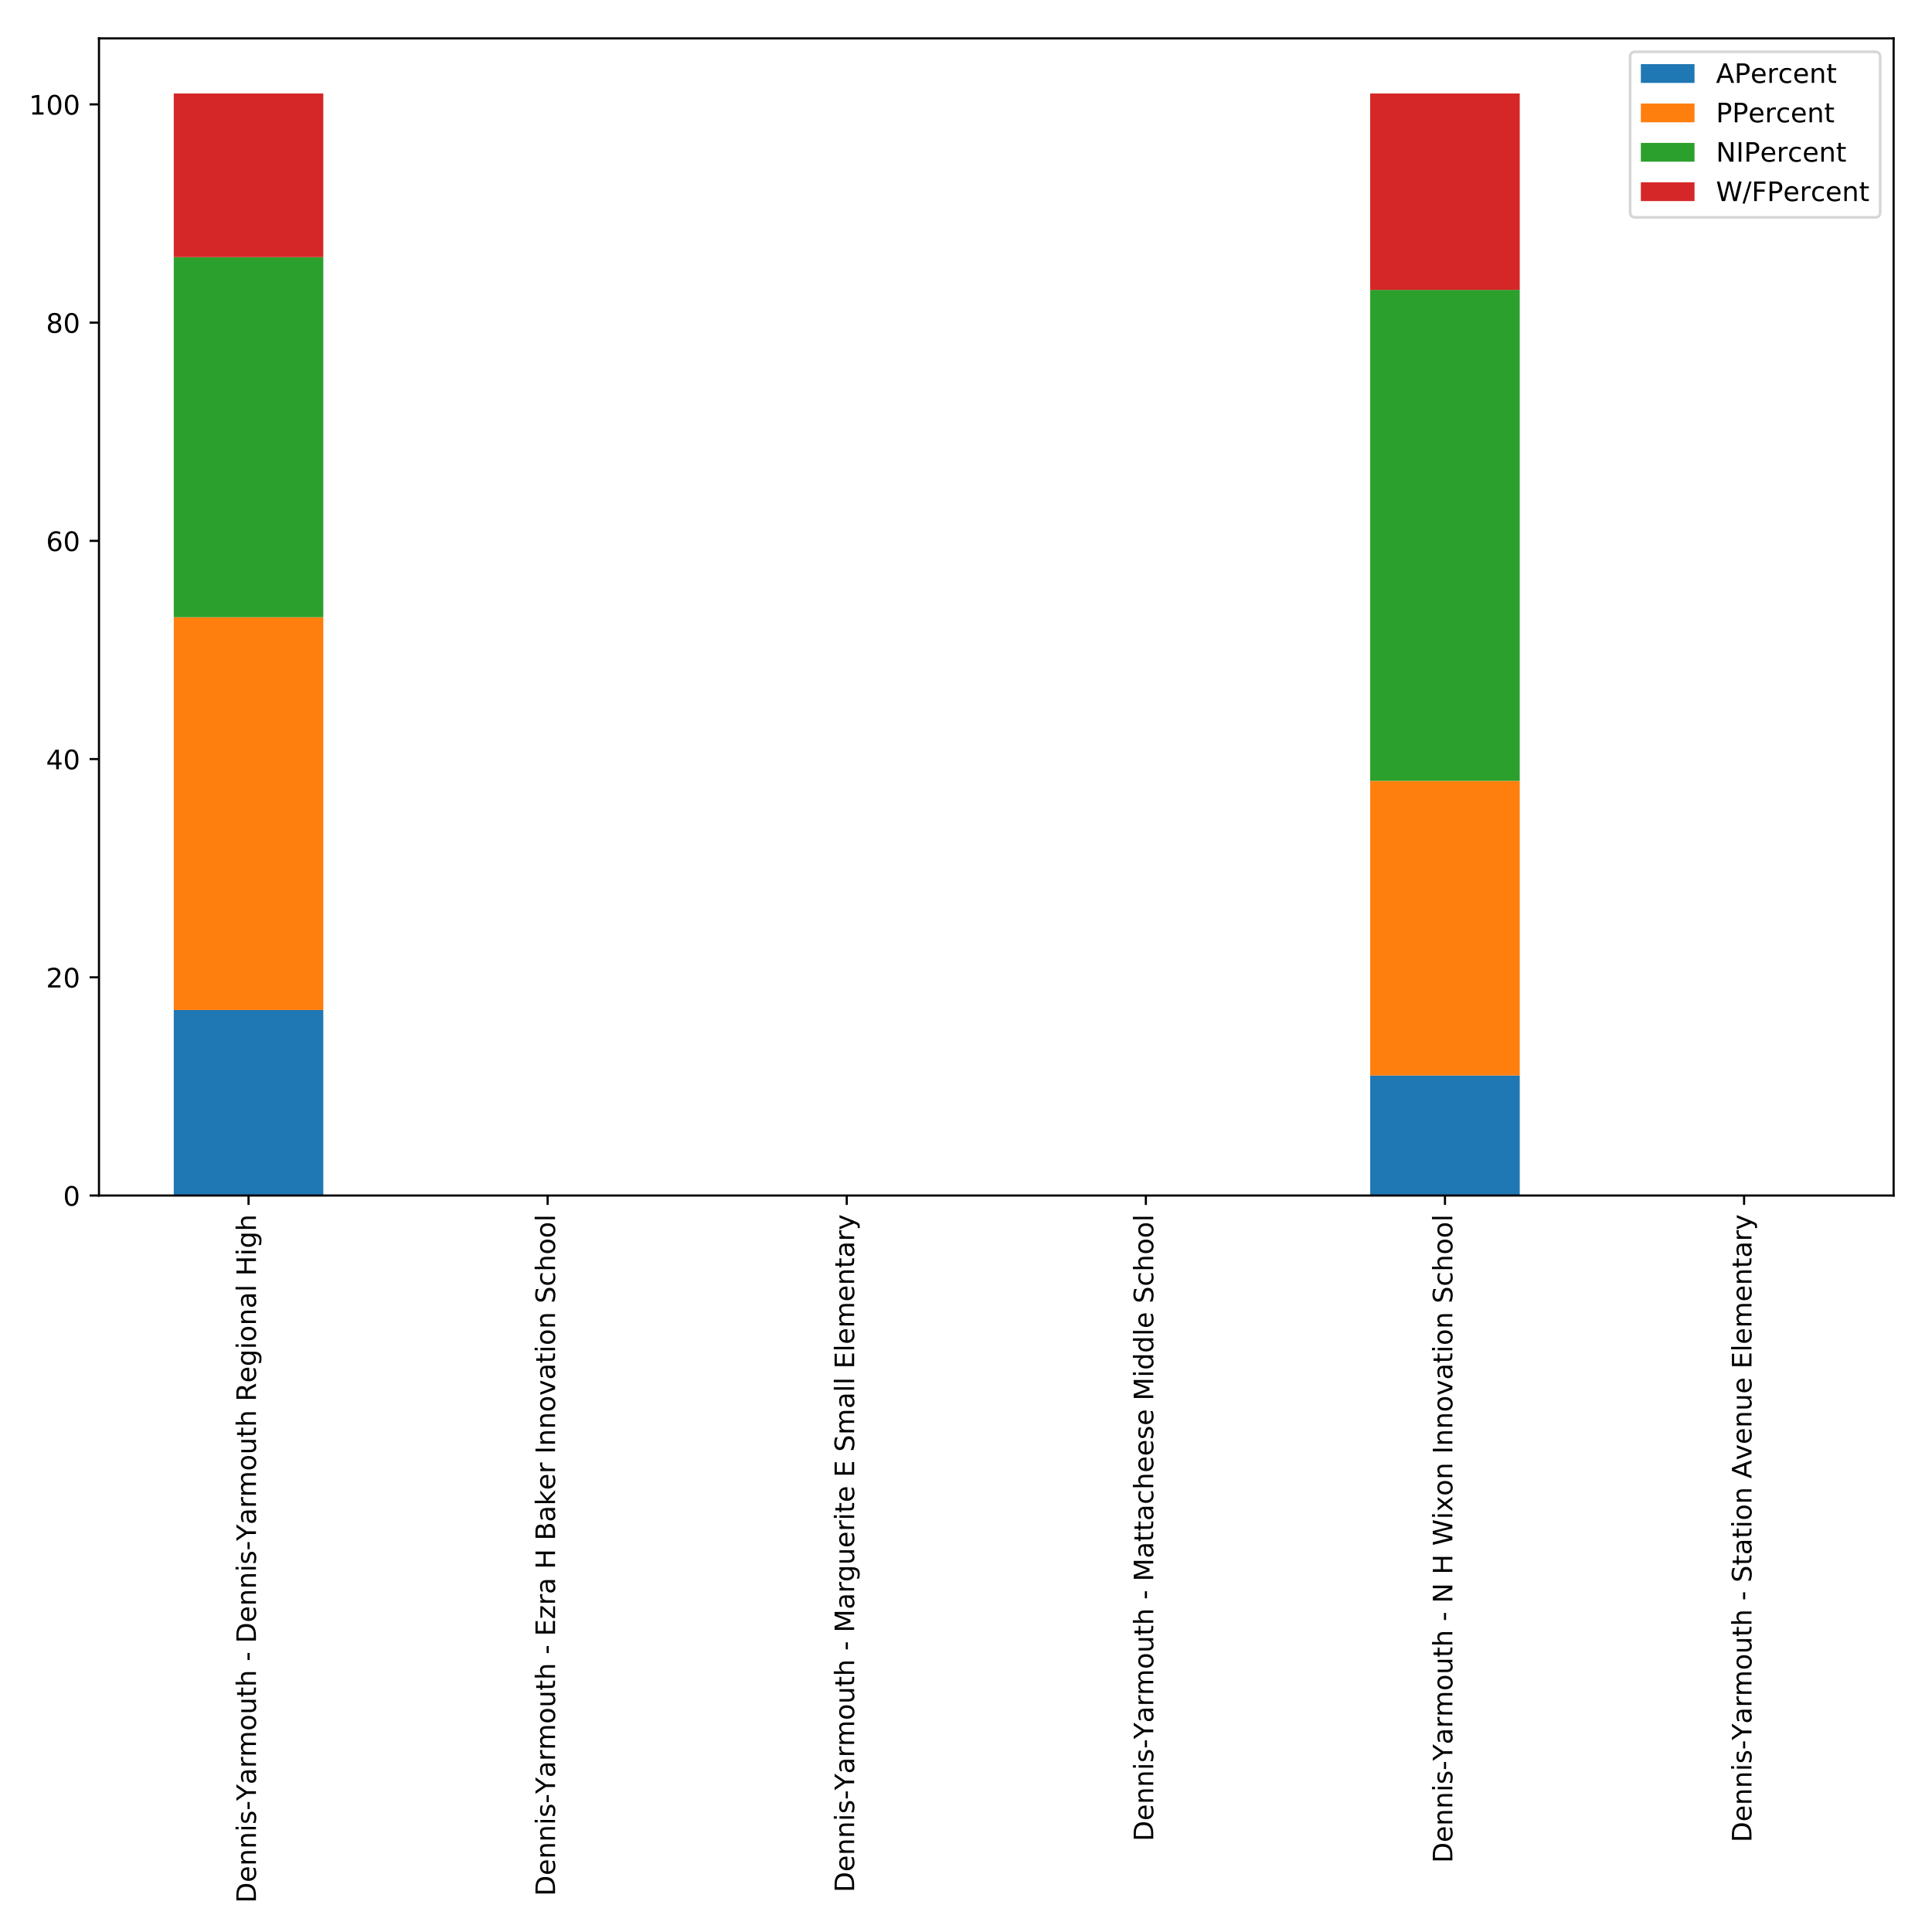 <?xml version="1.0" encoding="utf-8" standalone="no"?>
<!DOCTYPE svg PUBLIC "-//W3C//DTD SVG 1.1//EN"
  "http://www.w3.org/Graphics/SVG/1.1/DTD/svg11.dtd">
<!-- Created with matplotlib (http://matplotlib.org/) -->
<svg height="720pt" version="1.1" viewBox="0 0 720 720" width="720pt" xmlns="http://www.w3.org/2000/svg" xmlns:xlink="http://www.w3.org/1999/xlink">
 <defs>
  <style type="text/css">
*{stroke-linecap:butt;stroke-linejoin:round;}
  </style>
 </defs>
 <g id="figure_1">
  <g id="patch_1">
   <path d="M 0 720 
L 720 720 
L 720 0 
L 0 0 
z
" style="fill:#ffffff;"/>
  </g>
  <g id="axes_1">
   <g id="patch_2">
    <path d="M 36.888 445.539 
L 705.7 445.539 
L 705.7 14.3 
L 36.888 14.3 
z
" style="fill:#ffffff;"/>
   </g>
   <g id="patch_3">
    <path clip-path="url(#pe423bbe1e3)" d="M 64.755 445.539 
L 120.489 445.539 
L 120.489 376.411 
L 64.755 376.411 
z
" style="fill:#1f77b4;"/>
   </g>
   <g id="patch_4">
    <path clip-path="url(#pe423bbe1e3)" d="M 176.223 445.539 
L 231.958 445.539 
L 231.958 445.539 
L 176.223 445.539 
z
" style="fill:#1f77b4;"/>
   </g>
   <g id="patch_5">
    <path clip-path="url(#pe423bbe1e3)" d="M 287.692 445.539 
L 343.427 445.539 
L 343.427 445.539 
L 287.692 445.539 
z
" style="fill:#1f77b4;"/>
   </g>
   <g id="patch_6">
    <path clip-path="url(#pe423bbe1e3)" d="M 399.161 445.539 
L 454.895 445.539 
L 454.895 445.539 
L 399.161 445.539 
z
" style="fill:#1f77b4;"/>
   </g>
   <g id="patch_7">
    <path clip-path="url(#pe423bbe1e3)" d="M 510.63 445.539 
L 566.364 445.539 
L 566.364 400.809 
L 510.63 400.809 
z
" style="fill:#1f77b4;"/>
   </g>
   <g id="patch_8">
    <path clip-path="url(#pe423bbe1e3)" d="M 622.098 445.539 
L 677.833 445.539 
L 677.833 445.539 
L 622.098 445.539 
z
" style="fill:#1f77b4;"/>
   </g>
   <g id="patch_9">
    <path clip-path="url(#pe423bbe1e3)" d="M 64.755 376.411 
L 120.489 376.411 
L 120.489 230.021 
L 64.755 230.021 
z
" style="fill:#ff7f0e;"/>
   </g>
   <g id="patch_10">
    <path clip-path="url(#pe423bbe1e3)" d="M 176.223 445.539 
L 231.958 445.539 
L 231.958 445.539 
L 176.223 445.539 
z
" style="fill:#ff7f0e;"/>
   </g>
   <g id="patch_11">
    <path clip-path="url(#pe423bbe1e3)" d="M 287.692 445.539 
L 343.427 445.539 
L 343.427 445.539 
L 287.692 445.539 
z
" style="fill:#ff7f0e;"/>
   </g>
   <g id="patch_12">
    <path clip-path="url(#pe423bbe1e3)" d="M 399.161 445.539 
L 454.895 445.539 
L 454.895 445.539 
L 399.161 445.539 
z
" style="fill:#ff7f0e;"/>
   </g>
   <g id="patch_13">
    <path clip-path="url(#pe423bbe1e3)" d="M 510.63 400.809 
L 566.364 400.809 
L 566.364 291.017 
L 510.63 291.017 
z
" style="fill:#ff7f0e;"/>
   </g>
   <g id="patch_14">
    <path clip-path="url(#pe423bbe1e3)" d="M 622.098 445.539 
L 677.833 445.539 
L 677.833 445.539 
L 622.098 445.539 
z
" style="fill:#ff7f0e;"/>
   </g>
   <g id="patch_15">
    <path clip-path="url(#pe423bbe1e3)" d="M 64.755 230.021 
L 120.489 230.021 
L 120.489 95.831 
L 64.755 95.831 
z
" style="fill:#2ca02c;"/>
   </g>
   <g id="patch_16">
    <path clip-path="url(#pe423bbe1e3)" d="M 176.223 445.539 
L 231.958 445.539 
L 231.958 445.539 
L 176.223 445.539 
z
" style="fill:#2ca02c;"/>
   </g>
   <g id="patch_17">
    <path clip-path="url(#pe423bbe1e3)" d="M 287.692 445.539 
L 343.427 445.539 
L 343.427 445.539 
L 287.692 445.539 
z
" style="fill:#2ca02c;"/>
   </g>
   <g id="patch_18">
    <path clip-path="url(#pe423bbe1e3)" d="M 399.161 445.539 
L 454.895 445.539 
L 454.895 445.539 
L 399.161 445.539 
z
" style="fill:#2ca02c;"/>
   </g>
   <g id="patch_19">
    <path clip-path="url(#pe423bbe1e3)" d="M 510.63 291.017 
L 566.364 291.017 
L 566.364 108.03 
L 510.63 108.03 
z
" style="fill:#2ca02c;"/>
   </g>
   <g id="patch_20">
    <path clip-path="url(#pe423bbe1e3)" d="M 622.098 445.539 
L 677.833 445.539 
L 677.833 445.539 
L 622.098 445.539 
z
" style="fill:#2ca02c;"/>
   </g>
   <g id="patch_21">
    <path clip-path="url(#pe423bbe1e3)" d="M 64.755 95.831 
L 120.489 95.831 
L 120.489 34.835 
L 64.755 34.835 
z
" style="fill:#d62728;"/>
   </g>
   <g id="patch_22">
    <path clip-path="url(#pe423bbe1e3)" d="M 176.223 445.539 
L 231.958 445.539 
L 231.958 445.539 
L 176.223 445.539 
z
" style="fill:#d62728;"/>
   </g>
   <g id="patch_23">
    <path clip-path="url(#pe423bbe1e3)" d="M 287.692 445.539 
L 343.427 445.539 
L 343.427 445.539 
L 287.692 445.539 
z
" style="fill:#d62728;"/>
   </g>
   <g id="patch_24">
    <path clip-path="url(#pe423bbe1e3)" d="M 399.161 445.539 
L 454.895 445.539 
L 454.895 445.539 
L 399.161 445.539 
z
" style="fill:#d62728;"/>
   </g>
   <g id="patch_25">
    <path clip-path="url(#pe423bbe1e3)" d="M 510.63 108.03 
L 566.364 108.03 
L 566.364 34.835 
L 510.63 34.835 
z
" style="fill:#d62728;"/>
   </g>
   <g id="patch_26">
    <path clip-path="url(#pe423bbe1e3)" d="M 622.098 445.539 
L 677.833 445.539 
L 677.833 445.539 
L 622.098 445.539 
z
" style="fill:#d62728;"/>
   </g>
   <g id="matplotlib.axis_1">
    <g id="xtick_1">
     <g id="line2d_1">
      <defs>
       <path d="M 0 0 
L 0 3.5 
" id="mdeac53d426" style="stroke:#000000;stroke-width:0.8;"/>
      </defs>
      <g>
       <use style="stroke:#000000;stroke-width:0.8;" x="92.622" xlink:href="#mdeac53d426" y="445.539"/>
      </g>
     </g>
     <g id="text_1">
      <!-- Dennis-Yarmouth - Dennis-Yarmouth Regional High -->
      <defs>
       <path d="M 19.672 64.797 
L 19.672 8.109 
L 31.594 8.109 
Q 46.688 8.109 53.688 14.938 
Q 60.688 21.781 60.688 36.531 
Q 60.688 51.172 53.688 57.984 
Q 46.688 64.797 31.594 64.797 
z
M 9.812 72.906 
L 30.078 72.906 
Q 51.266 72.906 61.172 64.094 
Q 71.094 55.281 71.094 36.531 
Q 71.094 17.672 61.125 8.828 
Q 51.172 0 30.078 0 
L 9.812 0 
z
" id="DejaVuSans-44"/>
       <path d="M 56.203 29.594 
L 56.203 25.203 
L 14.891 25.203 
Q 15.484 15.922 20.484 11.062 
Q 25.484 6.203 34.422 6.203 
Q 39.594 6.203 44.453 7.469 
Q 49.312 8.734 54.109 11.281 
L 54.109 2.781 
Q 49.266 0.734 44.188 -0.344 
Q 39.109 -1.422 33.891 -1.422 
Q 20.797 -1.422 13.156 6.188 
Q 5.516 13.812 5.516 26.812 
Q 5.516 40.234 12.766 48.109 
Q 20.016 56 32.328 56 
Q 43.359 56 49.781 48.891 
Q 56.203 41.797 56.203 29.594 
z
M 47.219 32.234 
Q 47.125 39.594 43.094 43.984 
Q 39.062 48.391 32.422 48.391 
Q 24.906 48.391 20.391 44.141 
Q 15.875 39.891 15.188 32.172 
z
" id="DejaVuSans-65"/>
       <path d="M 54.891 33.016 
L 54.891 0 
L 45.906 0 
L 45.906 32.719 
Q 45.906 40.484 42.875 44.328 
Q 39.844 48.188 33.797 48.188 
Q 26.516 48.188 22.312 43.547 
Q 18.109 38.922 18.109 30.906 
L 18.109 0 
L 9.078 0 
L 9.078 54.688 
L 18.109 54.688 
L 18.109 46.188 
Q 21.344 51.125 25.703 53.562 
Q 30.078 56 35.797 56 
Q 45.219 56 50.047 50.172 
Q 54.891 44.344 54.891 33.016 
z
" id="DejaVuSans-6e"/>
       <path d="M 9.422 54.688 
L 18.406 54.688 
L 18.406 0 
L 9.422 0 
z
M 9.422 75.984 
L 18.406 75.984 
L 18.406 64.594 
L 9.422 64.594 
z
" id="DejaVuSans-69"/>
       <path d="M 44.281 53.078 
L 44.281 44.578 
Q 40.484 46.531 36.375 47.5 
Q 32.281 48.484 27.875 48.484 
Q 21.188 48.484 17.844 46.438 
Q 14.5 44.391 14.5 40.281 
Q 14.5 37.156 16.891 35.375 
Q 19.281 33.594 26.516 31.984 
L 29.594 31.297 
Q 39.156 29.25 43.188 25.516 
Q 47.219 21.781 47.219 15.094 
Q 47.219 7.469 41.188 3.016 
Q 35.156 -1.422 24.609 -1.422 
Q 20.219 -1.422 15.453 -0.562 
Q 10.688 0.297 5.422 2 
L 5.422 11.281 
Q 10.406 8.688 15.234 7.391 
Q 20.062 6.109 24.812 6.109 
Q 31.156 6.109 34.562 8.281 
Q 37.984 10.453 37.984 14.406 
Q 37.984 18.062 35.516 20.016 
Q 33.062 21.969 24.703 23.781 
L 21.578 24.516 
Q 13.234 26.266 9.516 29.906 
Q 5.812 33.547 5.812 39.891 
Q 5.812 47.609 11.281 51.797 
Q 16.75 56 26.812 56 
Q 31.781 56 36.172 55.266 
Q 40.578 54.547 44.281 53.078 
z
" id="DejaVuSans-73"/>
       <path d="M 4.891 31.391 
L 31.203 31.391 
L 31.203 23.391 
L 4.891 23.391 
z
" id="DejaVuSans-2d"/>
       <path d="M -0.203 72.906 
L 10.406 72.906 
L 30.609 42.922 
L 50.688 72.906 
L 61.281 72.906 
L 35.5 34.719 
L 35.5 0 
L 25.594 0 
L 25.594 34.719 
z
" id="DejaVuSans-59"/>
       <path d="M 34.281 27.484 
Q 23.391 27.484 19.188 25 
Q 14.984 22.516 14.984 16.5 
Q 14.984 11.719 18.141 8.906 
Q 21.297 6.109 26.703 6.109 
Q 34.188 6.109 38.703 11.406 
Q 43.219 16.703 43.219 25.484 
L 43.219 27.484 
z
M 52.203 31.203 
L 52.203 0 
L 43.219 0 
L 43.219 8.297 
Q 40.141 3.328 35.547 0.953 
Q 30.953 -1.422 24.312 -1.422 
Q 15.922 -1.422 10.953 3.297 
Q 6 8.016 6 15.922 
Q 6 25.141 12.172 29.828 
Q 18.359 34.516 30.609 34.516 
L 43.219 34.516 
L 43.219 35.406 
Q 43.219 41.609 39.141 45 
Q 35.062 48.391 27.688 48.391 
Q 23 48.391 18.547 47.266 
Q 14.109 46.141 10.016 43.891 
L 10.016 52.203 
Q 14.938 54.109 19.578 55.047 
Q 24.219 56 28.609 56 
Q 40.484 56 46.344 49.844 
Q 52.203 43.703 52.203 31.203 
z
" id="DejaVuSans-61"/>
       <path d="M 41.109 46.297 
Q 39.594 47.172 37.812 47.578 
Q 36.031 48 33.891 48 
Q 26.266 48 22.188 43.047 
Q 18.109 38.094 18.109 28.812 
L 18.109 0 
L 9.078 0 
L 9.078 54.688 
L 18.109 54.688 
L 18.109 46.188 
Q 20.953 51.172 25.484 53.578 
Q 30.031 56 36.531 56 
Q 37.453 56 38.578 55.875 
Q 39.703 55.766 41.062 55.516 
z
" id="DejaVuSans-72"/>
       <path d="M 52 44.188 
Q 55.375 50.25 60.062 53.125 
Q 64.75 56 71.094 56 
Q 79.641 56 84.281 50.016 
Q 88.922 44.047 88.922 33.016 
L 88.922 0 
L 79.891 0 
L 79.891 32.719 
Q 79.891 40.578 77.094 44.375 
Q 74.312 48.188 68.609 48.188 
Q 61.625 48.188 57.562 43.547 
Q 53.516 38.922 53.516 30.906 
L 53.516 0 
L 44.484 0 
L 44.484 32.719 
Q 44.484 40.625 41.703 44.406 
Q 38.922 48.188 33.109 48.188 
Q 26.219 48.188 22.156 43.531 
Q 18.109 38.875 18.109 30.906 
L 18.109 0 
L 9.078 0 
L 9.078 54.688 
L 18.109 54.688 
L 18.109 46.188 
Q 21.188 51.219 25.484 53.609 
Q 29.781 56 35.688 56 
Q 41.656 56 45.828 52.969 
Q 50 49.953 52 44.188 
z
" id="DejaVuSans-6d"/>
       <path d="M 30.609 48.391 
Q 23.391 48.391 19.188 42.75 
Q 14.984 37.109 14.984 27.297 
Q 14.984 17.484 19.156 11.844 
Q 23.344 6.203 30.609 6.203 
Q 37.797 6.203 41.984 11.859 
Q 46.188 17.531 46.188 27.297 
Q 46.188 37.016 41.984 42.703 
Q 37.797 48.391 30.609 48.391 
z
M 30.609 56 
Q 42.328 56 49.016 48.375 
Q 55.719 40.766 55.719 27.297 
Q 55.719 13.875 49.016 6.219 
Q 42.328 -1.422 30.609 -1.422 
Q 18.844 -1.422 12.172 6.219 
Q 5.516 13.875 5.516 27.297 
Q 5.516 40.766 12.172 48.375 
Q 18.844 56 30.609 56 
z
" id="DejaVuSans-6f"/>
       <path d="M 8.5 21.578 
L 8.5 54.688 
L 17.484 54.688 
L 17.484 21.922 
Q 17.484 14.156 20.5 10.266 
Q 23.531 6.391 29.594 6.391 
Q 36.859 6.391 41.078 11.031 
Q 45.312 15.672 45.312 23.688 
L 45.312 54.688 
L 54.297 54.688 
L 54.297 0 
L 45.312 0 
L 45.312 8.406 
Q 42.047 3.422 37.719 1 
Q 33.406 -1.422 27.688 -1.422 
Q 18.266 -1.422 13.375 4.438 
Q 8.5 10.297 8.5 21.578 
z
M 31.109 56 
z
" id="DejaVuSans-75"/>
       <path d="M 18.312 70.219 
L 18.312 54.688 
L 36.812 54.688 
L 36.812 47.703 
L 18.312 47.703 
L 18.312 18.016 
Q 18.312 11.328 20.141 9.422 
Q 21.969 7.516 27.594 7.516 
L 36.812 7.516 
L 36.812 0 
L 27.594 0 
Q 17.188 0 13.234 3.875 
Q 9.281 7.766 9.281 18.016 
L 9.281 47.703 
L 2.688 47.703 
L 2.688 54.688 
L 9.281 54.688 
L 9.281 70.219 
z
" id="DejaVuSans-74"/>
       <path d="M 54.891 33.016 
L 54.891 0 
L 45.906 0 
L 45.906 32.719 
Q 45.906 40.484 42.875 44.328 
Q 39.844 48.188 33.797 48.188 
Q 26.516 48.188 22.312 43.547 
Q 18.109 38.922 18.109 30.906 
L 18.109 0 
L 9.078 0 
L 9.078 75.984 
L 18.109 75.984 
L 18.109 46.188 
Q 21.344 51.125 25.703 53.562 
Q 30.078 56 35.797 56 
Q 45.219 56 50.047 50.172 
Q 54.891 44.344 54.891 33.016 
z
" id="DejaVuSans-68"/>
       <path id="DejaVuSans-20"/>
       <path d="M 44.391 34.188 
Q 47.562 33.109 50.562 29.594 
Q 53.562 26.078 56.594 19.922 
L 66.609 0 
L 56 0 
L 46.688 18.703 
Q 43.062 26.031 39.672 28.422 
Q 36.281 30.812 30.422 30.812 
L 19.672 30.812 
L 19.672 0 
L 9.812 0 
L 9.812 72.906 
L 32.078 72.906 
Q 44.578 72.906 50.734 67.672 
Q 56.891 62.453 56.891 51.906 
Q 56.891 45.016 53.688 40.469 
Q 50.484 35.938 44.391 34.188 
z
M 19.672 64.797 
L 19.672 38.922 
L 32.078 38.922 
Q 39.203 38.922 42.844 42.219 
Q 46.484 45.516 46.484 51.906 
Q 46.484 58.297 42.844 61.547 
Q 39.203 64.797 32.078 64.797 
z
" id="DejaVuSans-52"/>
       <path d="M 45.406 27.984 
Q 45.406 37.75 41.375 43.109 
Q 37.359 48.484 30.078 48.484 
Q 22.859 48.484 18.828 43.109 
Q 14.797 37.75 14.797 27.984 
Q 14.797 18.266 18.828 12.891 
Q 22.859 7.516 30.078 7.516 
Q 37.359 7.516 41.375 12.891 
Q 45.406 18.266 45.406 27.984 
z
M 54.391 6.781 
Q 54.391 -7.172 48.188 -13.984 
Q 42 -20.797 29.203 -20.797 
Q 24.469 -20.797 20.266 -20.094 
Q 16.062 -19.391 12.109 -17.922 
L 12.109 -9.188 
Q 16.062 -11.328 19.922 -12.344 
Q 23.781 -13.375 27.781 -13.375 
Q 36.625 -13.375 41.016 -8.766 
Q 45.406 -4.156 45.406 5.172 
L 45.406 9.625 
Q 42.625 4.781 38.281 2.391 
Q 33.938 0 27.875 0 
Q 17.828 0 11.672 7.656 
Q 5.516 15.328 5.516 27.984 
Q 5.516 40.672 11.672 48.328 
Q 17.828 56 27.875 56 
Q 33.938 56 38.281 53.609 
Q 42.625 51.219 45.406 46.391 
L 45.406 54.688 
L 54.391 54.688 
z
" id="DejaVuSans-67"/>
       <path d="M 9.422 75.984 
L 18.406 75.984 
L 18.406 0 
L 9.422 0 
z
" id="DejaVuSans-6c"/>
       <path d="M 9.812 72.906 
L 19.672 72.906 
L 19.672 43.016 
L 55.516 43.016 
L 55.516 72.906 
L 65.375 72.906 
L 65.375 0 
L 55.516 0 
L 55.516 34.719 
L 19.672 34.719 
L 19.672 0 
L 9.812 0 
z
" id="DejaVuSans-48"/>
      </defs>
      <g transform="translate(95.381 709.2)rotate(-90)scale(0.1 -0.1)">
       <use xlink:href="#DejaVuSans-44"/>
       <use x="77.002" xlink:href="#DejaVuSans-65"/>
       <use x="138.525" xlink:href="#DejaVuSans-6e"/>
       <use x="201.904" xlink:href="#DejaVuSans-6e"/>
       <use x="265.283" xlink:href="#DejaVuSans-69"/>
       <use x="293.066" xlink:href="#DejaVuSans-73"/>
       <use x="345.166" xlink:href="#DejaVuSans-2d"/>
       <use x="381.078" xlink:href="#DejaVuSans-59"/>
       <use x="441.959" xlink:href="#DejaVuSans-61"/>
       <use x="503.238" xlink:href="#DejaVuSans-72"/>
       <use x="544.336" xlink:href="#DejaVuSans-6d"/>
       <use x="641.748" xlink:href="#DejaVuSans-6f"/>
       <use x="702.93" xlink:href="#DejaVuSans-75"/>
       <use x="766.309" xlink:href="#DejaVuSans-74"/>
       <use x="805.518" xlink:href="#DejaVuSans-68"/>
       <use x="868.896" xlink:href="#DejaVuSans-20"/>
       <use x="900.684" xlink:href="#DejaVuSans-2d"/>
       <use x="936.768" xlink:href="#DejaVuSans-20"/>
       <use x="968.555" xlink:href="#DejaVuSans-44"/>
       <use x="1045.557" xlink:href="#DejaVuSans-65"/>
       <use x="1107.08" xlink:href="#DejaVuSans-6e"/>
       <use x="1170.459" xlink:href="#DejaVuSans-6e"/>
       <use x="1233.838" xlink:href="#DejaVuSans-69"/>
       <use x="1261.621" xlink:href="#DejaVuSans-73"/>
       <use x="1313.721" xlink:href="#DejaVuSans-2d"/>
       <use x="1349.633" xlink:href="#DejaVuSans-59"/>
       <use x="1410.514" xlink:href="#DejaVuSans-61"/>
       <use x="1471.793" xlink:href="#DejaVuSans-72"/>
       <use x="1512.891" xlink:href="#DejaVuSans-6d"/>
       <use x="1610.303" xlink:href="#DejaVuSans-6f"/>
       <use x="1671.484" xlink:href="#DejaVuSans-75"/>
       <use x="1734.863" xlink:href="#DejaVuSans-74"/>
       <use x="1774.072" xlink:href="#DejaVuSans-68"/>
       <use x="1837.451" xlink:href="#DejaVuSans-20"/>
       <use x="1869.238" xlink:href="#DejaVuSans-52"/>
       <use x="1938.658" xlink:href="#DejaVuSans-65"/>
       <use x="2000.182" xlink:href="#DejaVuSans-67"/>
       <use x="2063.658" xlink:href="#DejaVuSans-69"/>
       <use x="2091.441" xlink:href="#DejaVuSans-6f"/>
       <use x="2152.623" xlink:href="#DejaVuSans-6e"/>
       <use x="2216.002" xlink:href="#DejaVuSans-61"/>
       <use x="2277.281" xlink:href="#DejaVuSans-6c"/>
       <use x="2305.064" xlink:href="#DejaVuSans-20"/>
       <use x="2336.852" xlink:href="#DejaVuSans-48"/>
       <use x="2412.047" xlink:href="#DejaVuSans-69"/>
       <use x="2439.83" xlink:href="#DejaVuSans-67"/>
       <use x="2503.307" xlink:href="#DejaVuSans-68"/>
      </g>
     </g>
    </g>
    <g id="xtick_2">
     <g id="line2d_2">
      <g>
       <use style="stroke:#000000;stroke-width:0.8;" x="204.091" xlink:href="#mdeac53d426" y="445.539"/>
      </g>
     </g>
     <g id="text_2">
      <!-- Dennis-Yarmouth - Ezra H Baker Innovation School -->
      <defs>
       <path d="M 9.812 72.906 
L 55.906 72.906 
L 55.906 64.594 
L 19.672 64.594 
L 19.672 43.016 
L 54.391 43.016 
L 54.391 34.719 
L 19.672 34.719 
L 19.672 8.297 
L 56.781 8.297 
L 56.781 0 
L 9.812 0 
z
" id="DejaVuSans-45"/>
       <path d="M 5.516 54.688 
L 48.188 54.688 
L 48.188 46.484 
L 14.406 7.172 
L 48.188 7.172 
L 48.188 0 
L 4.297 0 
L 4.297 8.203 
L 38.094 47.516 
L 5.516 47.516 
z
" id="DejaVuSans-7a"/>
       <path d="M 19.672 34.812 
L 19.672 8.109 
L 35.5 8.109 
Q 43.453 8.109 47.281 11.406 
Q 51.125 14.703 51.125 21.484 
Q 51.125 28.328 47.281 31.562 
Q 43.453 34.812 35.5 34.812 
z
M 19.672 64.797 
L 19.672 42.828 
L 34.281 42.828 
Q 41.5 42.828 45.031 45.531 
Q 48.578 48.25 48.578 53.812 
Q 48.578 59.328 45.031 62.062 
Q 41.5 64.797 34.281 64.797 
z
M 9.812 72.906 
L 35.016 72.906 
Q 46.297 72.906 52.391 68.219 
Q 58.5 63.531 58.5 54.891 
Q 58.5 48.188 55.375 44.234 
Q 52.25 40.281 46.188 39.312 
Q 53.469 37.75 57.5 32.781 
Q 61.531 27.828 61.531 20.406 
Q 61.531 10.641 54.891 5.312 
Q 48.25 0 35.984 0 
L 9.812 0 
z
" id="DejaVuSans-42"/>
       <path d="M 9.078 75.984 
L 18.109 75.984 
L 18.109 31.109 
L 44.922 54.688 
L 56.391 54.688 
L 27.391 29.109 
L 57.625 0 
L 45.906 0 
L 18.109 26.703 
L 18.109 0 
L 9.078 0 
z
" id="DejaVuSans-6b"/>
       <path d="M 9.812 72.906 
L 19.672 72.906 
L 19.672 0 
L 9.812 0 
z
" id="DejaVuSans-49"/>
       <path d="M 2.984 54.688 
L 12.5 54.688 
L 29.594 8.797 
L 46.688 54.688 
L 56.203 54.688 
L 35.688 0 
L 23.484 0 
z
" id="DejaVuSans-76"/>
       <path d="M 53.516 70.516 
L 53.516 60.891 
Q 47.906 63.578 42.922 64.891 
Q 37.938 66.219 33.297 66.219 
Q 25.25 66.219 20.875 63.094 
Q 16.5 59.969 16.5 54.203 
Q 16.5 49.359 19.406 46.891 
Q 22.312 44.438 30.422 42.922 
L 36.375 41.703 
Q 47.406 39.594 52.656 34.297 
Q 57.906 29 57.906 20.125 
Q 57.906 9.516 50.797 4.047 
Q 43.703 -1.422 29.984 -1.422 
Q 24.812 -1.422 18.969 -0.25 
Q 13.141 0.922 6.891 3.219 
L 6.891 13.375 
Q 12.891 10.016 18.656 8.297 
Q 24.422 6.594 29.984 6.594 
Q 38.422 6.594 43.016 9.906 
Q 47.609 13.234 47.609 19.391 
Q 47.609 24.75 44.312 27.781 
Q 41.016 30.812 33.5 32.328 
L 27.484 33.5 
Q 16.453 35.688 11.516 40.375 
Q 6.594 45.062 6.594 53.422 
Q 6.594 63.094 13.406 68.656 
Q 20.219 74.219 32.172 74.219 
Q 37.312 74.219 42.625 73.281 
Q 47.953 72.359 53.516 70.516 
z
" id="DejaVuSans-53"/>
       <path d="M 48.781 52.594 
L 48.781 44.188 
Q 44.969 46.297 41.141 47.344 
Q 37.312 48.391 33.406 48.391 
Q 24.656 48.391 19.812 42.844 
Q 14.984 37.312 14.984 27.297 
Q 14.984 17.281 19.812 11.734 
Q 24.656 6.203 33.406 6.203 
Q 37.312 6.203 41.141 7.25 
Q 44.969 8.297 48.781 10.406 
L 48.781 2.094 
Q 45.016 0.344 40.984 -0.531 
Q 36.969 -1.422 32.422 -1.422 
Q 20.062 -1.422 12.781 6.344 
Q 5.516 14.109 5.516 27.297 
Q 5.516 40.672 12.859 48.328 
Q 20.219 56 33.016 56 
Q 37.156 56 41.109 55.141 
Q 45.062 54.297 48.781 52.594 
z
" id="DejaVuSans-63"/>
      </defs>
      <g transform="translate(206.85 706.612)rotate(-90)scale(0.1 -0.1)">
       <use xlink:href="#DejaVuSans-44"/>
       <use x="77.002" xlink:href="#DejaVuSans-65"/>
       <use x="138.525" xlink:href="#DejaVuSans-6e"/>
       <use x="201.904" xlink:href="#DejaVuSans-6e"/>
       <use x="265.283" xlink:href="#DejaVuSans-69"/>
       <use x="293.066" xlink:href="#DejaVuSans-73"/>
       <use x="345.166" xlink:href="#DejaVuSans-2d"/>
       <use x="381.078" xlink:href="#DejaVuSans-59"/>
       <use x="441.959" xlink:href="#DejaVuSans-61"/>
       <use x="503.238" xlink:href="#DejaVuSans-72"/>
       <use x="544.336" xlink:href="#DejaVuSans-6d"/>
       <use x="641.748" xlink:href="#DejaVuSans-6f"/>
       <use x="702.93" xlink:href="#DejaVuSans-75"/>
       <use x="766.309" xlink:href="#DejaVuSans-74"/>
       <use x="805.518" xlink:href="#DejaVuSans-68"/>
       <use x="868.896" xlink:href="#DejaVuSans-20"/>
       <use x="900.684" xlink:href="#DejaVuSans-2d"/>
       <use x="936.768" xlink:href="#DejaVuSans-20"/>
       <use x="968.555" xlink:href="#DejaVuSans-45"/>
       <use x="1031.738" xlink:href="#DejaVuSans-7a"/>
       <use x="1084.229" xlink:href="#DejaVuSans-72"/>
       <use x="1125.342" xlink:href="#DejaVuSans-61"/>
       <use x="1186.621" xlink:href="#DejaVuSans-20"/>
       <use x="1218.408" xlink:href="#DejaVuSans-48"/>
       <use x="1293.604" xlink:href="#DejaVuSans-20"/>
       <use x="1325.391" xlink:href="#DejaVuSans-42"/>
       <use x="1393.994" xlink:href="#DejaVuSans-61"/>
       <use x="1455.273" xlink:href="#DejaVuSans-6b"/>
       <use x="1513.137" xlink:href="#DejaVuSans-65"/>
       <use x="1574.66" xlink:href="#DejaVuSans-72"/>
       <use x="1615.773" xlink:href="#DejaVuSans-20"/>
       <use x="1647.561" xlink:href="#DejaVuSans-49"/>
       <use x="1677.053" xlink:href="#DejaVuSans-6e"/>
       <use x="1740.432" xlink:href="#DejaVuSans-6e"/>
       <use x="1803.811" xlink:href="#DejaVuSans-6f"/>
       <use x="1864.992" xlink:href="#DejaVuSans-76"/>
       <use x="1924.172" xlink:href="#DejaVuSans-61"/>
       <use x="1985.451" xlink:href="#DejaVuSans-74"/>
       <use x="2024.66" xlink:href="#DejaVuSans-69"/>
       <use x="2052.443" xlink:href="#DejaVuSans-6f"/>
       <use x="2113.625" xlink:href="#DejaVuSans-6e"/>
       <use x="2177.004" xlink:href="#DejaVuSans-20"/>
       <use x="2208.791" xlink:href="#DejaVuSans-53"/>
       <use x="2272.268" xlink:href="#DejaVuSans-63"/>
       <use x="2327.248" xlink:href="#DejaVuSans-68"/>
       <use x="2390.627" xlink:href="#DejaVuSans-6f"/>
       <use x="2451.809" xlink:href="#DejaVuSans-6f"/>
       <use x="2512.99" xlink:href="#DejaVuSans-6c"/>
      </g>
     </g>
    </g>
    <g id="xtick_3">
     <g id="line2d_3">
      <g>
       <use style="stroke:#000000;stroke-width:0.8;" x="315.559" xlink:href="#mdeac53d426" y="445.539"/>
      </g>
     </g>
     <g id="text_3">
      <!-- Dennis-Yarmouth - Marguerite E Small Elementary -->
      <defs>
       <path d="M 9.812 72.906 
L 24.516 72.906 
L 43.109 23.297 
L 61.812 72.906 
L 76.516 72.906 
L 76.516 0 
L 66.891 0 
L 66.891 64.016 
L 48.094 14.016 
L 38.188 14.016 
L 19.391 64.016 
L 19.391 0 
L 9.812 0 
z
" id="DejaVuSans-4d"/>
       <path d="M 32.172 -5.078 
Q 28.375 -14.844 24.75 -17.812 
Q 21.141 -20.797 15.094 -20.797 
L 7.906 -20.797 
L 7.906 -13.281 
L 13.188 -13.281 
Q 16.891 -13.281 18.938 -11.516 
Q 21 -9.766 23.484 -3.219 
L 25.094 0.875 
L 2.984 54.688 
L 12.5 54.688 
L 29.594 11.922 
L 46.688 54.688 
L 56.203 54.688 
z
" id="DejaVuSans-79"/>
      </defs>
      <g transform="translate(318.319 705.242)rotate(-90)scale(0.1 -0.1)">
       <use xlink:href="#DejaVuSans-44"/>
       <use x="77.002" xlink:href="#DejaVuSans-65"/>
       <use x="138.525" xlink:href="#DejaVuSans-6e"/>
       <use x="201.904" xlink:href="#DejaVuSans-6e"/>
       <use x="265.283" xlink:href="#DejaVuSans-69"/>
       <use x="293.066" xlink:href="#DejaVuSans-73"/>
       <use x="345.166" xlink:href="#DejaVuSans-2d"/>
       <use x="381.078" xlink:href="#DejaVuSans-59"/>
       <use x="441.959" xlink:href="#DejaVuSans-61"/>
       <use x="503.238" xlink:href="#DejaVuSans-72"/>
       <use x="544.336" xlink:href="#DejaVuSans-6d"/>
       <use x="641.748" xlink:href="#DejaVuSans-6f"/>
       <use x="702.93" xlink:href="#DejaVuSans-75"/>
       <use x="766.309" xlink:href="#DejaVuSans-74"/>
       <use x="805.518" xlink:href="#DejaVuSans-68"/>
       <use x="868.896" xlink:href="#DejaVuSans-20"/>
       <use x="900.684" xlink:href="#DejaVuSans-2d"/>
       <use x="936.768" xlink:href="#DejaVuSans-20"/>
       <use x="968.555" xlink:href="#DejaVuSans-4d"/>
       <use x="1054.834" xlink:href="#DejaVuSans-61"/>
       <use x="1116.113" xlink:href="#DejaVuSans-72"/>
       <use x="1157.211" xlink:href="#DejaVuSans-67"/>
       <use x="1220.688" xlink:href="#DejaVuSans-75"/>
       <use x="1284.066" xlink:href="#DejaVuSans-65"/>
       <use x="1345.59" xlink:href="#DejaVuSans-72"/>
       <use x="1386.703" xlink:href="#DejaVuSans-69"/>
       <use x="1414.486" xlink:href="#DejaVuSans-74"/>
       <use x="1453.695" xlink:href="#DejaVuSans-65"/>
       <use x="1515.219" xlink:href="#DejaVuSans-20"/>
       <use x="1547.006" xlink:href="#DejaVuSans-45"/>
       <use x="1610.189" xlink:href="#DejaVuSans-20"/>
       <use x="1641.977" xlink:href="#DejaVuSans-53"/>
       <use x="1705.453" xlink:href="#DejaVuSans-6d"/>
       <use x="1802.865" xlink:href="#DejaVuSans-61"/>
       <use x="1864.145" xlink:href="#DejaVuSans-6c"/>
       <use x="1891.928" xlink:href="#DejaVuSans-6c"/>
       <use x="1919.711" xlink:href="#DejaVuSans-20"/>
       <use x="1951.498" xlink:href="#DejaVuSans-45"/>
       <use x="2014.682" xlink:href="#DejaVuSans-6c"/>
       <use x="2042.465" xlink:href="#DejaVuSans-65"/>
       <use x="2103.988" xlink:href="#DejaVuSans-6d"/>
       <use x="2201.4" xlink:href="#DejaVuSans-65"/>
       <use x="2262.924" xlink:href="#DejaVuSans-6e"/>
       <use x="2326.303" xlink:href="#DejaVuSans-74"/>
       <use x="2365.512" xlink:href="#DejaVuSans-61"/>
       <use x="2426.791" xlink:href="#DejaVuSans-72"/>
       <use x="2467.904" xlink:href="#DejaVuSans-79"/>
      </g>
     </g>
    </g>
    <g id="xtick_4">
     <g id="line2d_4">
      <g>
       <use style="stroke:#000000;stroke-width:0.8;" x="427.028" xlink:href="#mdeac53d426" y="445.539"/>
      </g>
     </g>
     <g id="text_4">
      <!-- Dennis-Yarmouth - Mattacheese Middle School -->
      <defs>
       <path d="M 45.406 46.391 
L 45.406 75.984 
L 54.391 75.984 
L 54.391 0 
L 45.406 0 
L 45.406 8.203 
Q 42.578 3.328 38.25 0.953 
Q 33.938 -1.422 27.875 -1.422 
Q 17.969 -1.422 11.734 6.484 
Q 5.516 14.406 5.516 27.297 
Q 5.516 40.188 11.734 48.094 
Q 17.969 56 27.875 56 
Q 33.938 56 38.25 53.625 
Q 42.578 51.266 45.406 46.391 
z
M 14.797 27.297 
Q 14.797 17.391 18.875 11.75 
Q 22.953 6.109 30.078 6.109 
Q 37.203 6.109 41.297 11.75 
Q 45.406 17.391 45.406 27.297 
Q 45.406 37.203 41.297 42.844 
Q 37.203 48.484 30.078 48.484 
Q 22.953 48.484 18.875 42.844 
Q 14.797 37.203 14.797 27.297 
z
" id="DejaVuSans-64"/>
      </defs>
      <g transform="translate(429.788 686.209)rotate(-90)scale(0.1 -0.1)">
       <use xlink:href="#DejaVuSans-44"/>
       <use x="77.002" xlink:href="#DejaVuSans-65"/>
       <use x="138.525" xlink:href="#DejaVuSans-6e"/>
       <use x="201.904" xlink:href="#DejaVuSans-6e"/>
       <use x="265.283" xlink:href="#DejaVuSans-69"/>
       <use x="293.066" xlink:href="#DejaVuSans-73"/>
       <use x="345.166" xlink:href="#DejaVuSans-2d"/>
       <use x="381.078" xlink:href="#DejaVuSans-59"/>
       <use x="441.959" xlink:href="#DejaVuSans-61"/>
       <use x="503.238" xlink:href="#DejaVuSans-72"/>
       <use x="544.336" xlink:href="#DejaVuSans-6d"/>
       <use x="641.748" xlink:href="#DejaVuSans-6f"/>
       <use x="702.93" xlink:href="#DejaVuSans-75"/>
       <use x="766.309" xlink:href="#DejaVuSans-74"/>
       <use x="805.518" xlink:href="#DejaVuSans-68"/>
       <use x="868.896" xlink:href="#DejaVuSans-20"/>
       <use x="900.684" xlink:href="#DejaVuSans-2d"/>
       <use x="936.768" xlink:href="#DejaVuSans-20"/>
       <use x="968.555" xlink:href="#DejaVuSans-4d"/>
       <use x="1054.834" xlink:href="#DejaVuSans-61"/>
       <use x="1116.113" xlink:href="#DejaVuSans-74"/>
       <use x="1155.322" xlink:href="#DejaVuSans-74"/>
       <use x="1194.531" xlink:href="#DejaVuSans-61"/>
       <use x="1255.811" xlink:href="#DejaVuSans-63"/>
       <use x="1310.791" xlink:href="#DejaVuSans-68"/>
       <use x="1374.17" xlink:href="#DejaVuSans-65"/>
       <use x="1435.693" xlink:href="#DejaVuSans-65"/>
       <use x="1497.217" xlink:href="#DejaVuSans-73"/>
       <use x="1549.316" xlink:href="#DejaVuSans-65"/>
       <use x="1610.84" xlink:href="#DejaVuSans-20"/>
       <use x="1642.627" xlink:href="#DejaVuSans-4d"/>
       <use x="1728.906" xlink:href="#DejaVuSans-69"/>
       <use x="1756.689" xlink:href="#DejaVuSans-64"/>
       <use x="1820.166" xlink:href="#DejaVuSans-64"/>
       <use x="1883.643" xlink:href="#DejaVuSans-6c"/>
       <use x="1911.426" xlink:href="#DejaVuSans-65"/>
       <use x="1972.949" xlink:href="#DejaVuSans-20"/>
       <use x="2004.736" xlink:href="#DejaVuSans-53"/>
       <use x="2068.213" xlink:href="#DejaVuSans-63"/>
       <use x="2123.193" xlink:href="#DejaVuSans-68"/>
       <use x="2186.572" xlink:href="#DejaVuSans-6f"/>
       <use x="2247.754" xlink:href="#DejaVuSans-6f"/>
       <use x="2308.936" xlink:href="#DejaVuSans-6c"/>
      </g>
     </g>
    </g>
    <g id="xtick_5">
     <g id="line2d_5">
      <g>
       <use style="stroke:#000000;stroke-width:0.8;" x="538.497" xlink:href="#mdeac53d426" y="445.539"/>
      </g>
     </g>
     <g id="text_5">
      <!-- Dennis-Yarmouth - N H Wixon Innovation School -->
      <defs>
       <path d="M 9.812 72.906 
L 23.094 72.906 
L 55.422 11.922 
L 55.422 72.906 
L 64.984 72.906 
L 64.984 0 
L 51.703 0 
L 19.391 60.984 
L 19.391 0 
L 9.812 0 
z
" id="DejaVuSans-4e"/>
       <path d="M 3.328 72.906 
L 13.281 72.906 
L 28.609 11.281 
L 43.891 72.906 
L 54.984 72.906 
L 70.312 11.281 
L 85.594 72.906 
L 95.609 72.906 
L 77.297 0 
L 64.891 0 
L 49.516 63.281 
L 33.984 0 
L 21.578 0 
z
" id="DejaVuSans-57"/>
       <path d="M 54.891 54.688 
L 35.109 28.078 
L 55.906 0 
L 45.312 0 
L 29.391 21.484 
L 13.484 0 
L 2.875 0 
L 24.125 28.609 
L 4.688 54.688 
L 15.281 54.688 
L 29.781 35.203 
L 44.281 54.688 
z
" id="DejaVuSans-78"/>
      </defs>
      <g transform="translate(541.256 694.281)rotate(-90)scale(0.1 -0.1)">
       <use xlink:href="#DejaVuSans-44"/>
       <use x="77.002" xlink:href="#DejaVuSans-65"/>
       <use x="138.525" xlink:href="#DejaVuSans-6e"/>
       <use x="201.904" xlink:href="#DejaVuSans-6e"/>
       <use x="265.283" xlink:href="#DejaVuSans-69"/>
       <use x="293.066" xlink:href="#DejaVuSans-73"/>
       <use x="345.166" xlink:href="#DejaVuSans-2d"/>
       <use x="381.078" xlink:href="#DejaVuSans-59"/>
       <use x="441.959" xlink:href="#DejaVuSans-61"/>
       <use x="503.238" xlink:href="#DejaVuSans-72"/>
       <use x="544.336" xlink:href="#DejaVuSans-6d"/>
       <use x="641.748" xlink:href="#DejaVuSans-6f"/>
       <use x="702.93" xlink:href="#DejaVuSans-75"/>
       <use x="766.309" xlink:href="#DejaVuSans-74"/>
       <use x="805.518" xlink:href="#DejaVuSans-68"/>
       <use x="868.896" xlink:href="#DejaVuSans-20"/>
       <use x="900.684" xlink:href="#DejaVuSans-2d"/>
       <use x="936.768" xlink:href="#DejaVuSans-20"/>
       <use x="968.555" xlink:href="#DejaVuSans-4e"/>
       <use x="1043.359" xlink:href="#DejaVuSans-20"/>
       <use x="1075.146" xlink:href="#DejaVuSans-48"/>
       <use x="1150.342" xlink:href="#DejaVuSans-20"/>
       <use x="1182.129" xlink:href="#DejaVuSans-57"/>
       <use x="1280.975" xlink:href="#DejaVuSans-69"/>
       <use x="1308.758" xlink:href="#DejaVuSans-78"/>
       <use x="1367.891" xlink:href="#DejaVuSans-6f"/>
       <use x="1429.072" xlink:href="#DejaVuSans-6e"/>
       <use x="1492.451" xlink:href="#DejaVuSans-20"/>
       <use x="1524.238" xlink:href="#DejaVuSans-49"/>
       <use x="1553.73" xlink:href="#DejaVuSans-6e"/>
       <use x="1617.109" xlink:href="#DejaVuSans-6e"/>
       <use x="1680.488" xlink:href="#DejaVuSans-6f"/>
       <use x="1741.67" xlink:href="#DejaVuSans-76"/>
       <use x="1800.85" xlink:href="#DejaVuSans-61"/>
       <use x="1862.129" xlink:href="#DejaVuSans-74"/>
       <use x="1901.338" xlink:href="#DejaVuSans-69"/>
       <use x="1929.121" xlink:href="#DejaVuSans-6f"/>
       <use x="1990.303" xlink:href="#DejaVuSans-6e"/>
       <use x="2053.682" xlink:href="#DejaVuSans-20"/>
       <use x="2085.469" xlink:href="#DejaVuSans-53"/>
       <use x="2148.945" xlink:href="#DejaVuSans-63"/>
       <use x="2203.926" xlink:href="#DejaVuSans-68"/>
       <use x="2267.305" xlink:href="#DejaVuSans-6f"/>
       <use x="2328.486" xlink:href="#DejaVuSans-6f"/>
       <use x="2389.668" xlink:href="#DejaVuSans-6c"/>
      </g>
     </g>
    </g>
    <g id="xtick_6">
     <g id="line2d_6">
      <g>
       <use style="stroke:#000000;stroke-width:0.8;" x="649.966" xlink:href="#mdeac53d426" y="445.539"/>
      </g>
     </g>
     <g id="text_6">
      <!-- Dennis-Yarmouth - Station Avenue Elementary -->
      <defs>
       <path d="M 34.188 63.188 
L 20.797 26.906 
L 47.609 26.906 
z
M 28.609 72.906 
L 39.797 72.906 
L 67.578 0 
L 57.328 0 
L 50.688 18.703 
L 17.828 18.703 
L 11.188 0 
L 0.781 0 
z
" id="DejaVuSans-41"/>
      </defs>
      <g transform="translate(652.725 686.589)rotate(-90)scale(0.1 -0.1)">
       <use xlink:href="#DejaVuSans-44"/>
       <use x="77.002" xlink:href="#DejaVuSans-65"/>
       <use x="138.525" xlink:href="#DejaVuSans-6e"/>
       <use x="201.904" xlink:href="#DejaVuSans-6e"/>
       <use x="265.283" xlink:href="#DejaVuSans-69"/>
       <use x="293.066" xlink:href="#DejaVuSans-73"/>
       <use x="345.166" xlink:href="#DejaVuSans-2d"/>
       <use x="381.078" xlink:href="#DejaVuSans-59"/>
       <use x="441.959" xlink:href="#DejaVuSans-61"/>
       <use x="503.238" xlink:href="#DejaVuSans-72"/>
       <use x="544.336" xlink:href="#DejaVuSans-6d"/>
       <use x="641.748" xlink:href="#DejaVuSans-6f"/>
       <use x="702.93" xlink:href="#DejaVuSans-75"/>
       <use x="766.309" xlink:href="#DejaVuSans-74"/>
       <use x="805.518" xlink:href="#DejaVuSans-68"/>
       <use x="868.896" xlink:href="#DejaVuSans-20"/>
       <use x="900.684" xlink:href="#DejaVuSans-2d"/>
       <use x="936.768" xlink:href="#DejaVuSans-20"/>
       <use x="968.555" xlink:href="#DejaVuSans-53"/>
       <use x="1032.031" xlink:href="#DejaVuSans-74"/>
       <use x="1071.24" xlink:href="#DejaVuSans-61"/>
       <use x="1132.52" xlink:href="#DejaVuSans-74"/>
       <use x="1171.729" xlink:href="#DejaVuSans-69"/>
       <use x="1199.512" xlink:href="#DejaVuSans-6f"/>
       <use x="1260.693" xlink:href="#DejaVuSans-6e"/>
       <use x="1324.072" xlink:href="#DejaVuSans-20"/>
       <use x="1355.859" xlink:href="#DejaVuSans-41"/>
       <use x="1424.189" xlink:href="#DejaVuSans-76"/>
       <use x="1483.369" xlink:href="#DejaVuSans-65"/>
       <use x="1544.893" xlink:href="#DejaVuSans-6e"/>
       <use x="1608.271" xlink:href="#DejaVuSans-75"/>
       <use x="1671.65" xlink:href="#DejaVuSans-65"/>
       <use x="1733.174" xlink:href="#DejaVuSans-20"/>
       <use x="1764.961" xlink:href="#DejaVuSans-45"/>
       <use x="1828.145" xlink:href="#DejaVuSans-6c"/>
       <use x="1855.928" xlink:href="#DejaVuSans-65"/>
       <use x="1917.451" xlink:href="#DejaVuSans-6d"/>
       <use x="2014.863" xlink:href="#DejaVuSans-65"/>
       <use x="2076.387" xlink:href="#DejaVuSans-6e"/>
       <use x="2139.766" xlink:href="#DejaVuSans-74"/>
       <use x="2178.975" xlink:href="#DejaVuSans-61"/>
       <use x="2240.254" xlink:href="#DejaVuSans-72"/>
       <use x="2281.367" xlink:href="#DejaVuSans-79"/>
      </g>
     </g>
    </g>
   </g>
   <g id="matplotlib.axis_2">
    <g id="ytick_1">
     <g id="line2d_7">
      <defs>
       <path d="M 0 0 
L -3.5 0 
" id="m14544e6bc5" style="stroke:#000000;stroke-width:0.8;"/>
      </defs>
      <g>
       <use style="stroke:#000000;stroke-width:0.8;" x="36.888" xlink:href="#m14544e6bc5" y="445.539"/>
      </g>
     </g>
     <g id="text_7">
      <!-- 0 -->
      <defs>
       <path d="M 31.781 66.406 
Q 24.172 66.406 20.328 58.906 
Q 16.5 51.422 16.5 36.375 
Q 16.5 21.391 20.328 13.891 
Q 24.172 6.391 31.781 6.391 
Q 39.453 6.391 43.281 13.891 
Q 47.125 21.391 47.125 36.375 
Q 47.125 51.422 43.281 58.906 
Q 39.453 66.406 31.781 66.406 
z
M 31.781 74.219 
Q 44.047 74.219 50.516 64.516 
Q 56.984 54.828 56.984 36.375 
Q 56.984 17.969 50.516 8.266 
Q 44.047 -1.422 31.781 -1.422 
Q 19.531 -1.422 13.062 8.266 
Q 6.594 17.969 6.594 36.375 
Q 6.594 54.828 13.062 64.516 
Q 19.531 74.219 31.781 74.219 
z
" id="DejaVuSans-30"/>
      </defs>
      <g transform="translate(23.525 449.338)scale(0.1 -0.1)">
       <use xlink:href="#DejaVuSans-30"/>
      </g>
     </g>
    </g>
    <g id="ytick_2">
     <g id="line2d_8">
      <g>
       <use style="stroke:#000000;stroke-width:0.8;" x="36.888" xlink:href="#m14544e6bc5" y="364.212"/>
      </g>
     </g>
     <g id="text_8">
      <!-- 20 -->
      <defs>
       <path d="M 19.188 8.297 
L 53.609 8.297 
L 53.609 0 
L 7.328 0 
L 7.328 8.297 
Q 12.938 14.109 22.625 23.891 
Q 32.328 33.688 34.812 36.531 
Q 39.547 41.844 41.422 45.531 
Q 43.312 49.219 43.312 52.781 
Q 43.312 58.594 39.234 62.25 
Q 35.156 65.922 28.609 65.922 
Q 23.969 65.922 18.812 64.312 
Q 13.672 62.703 7.812 59.422 
L 7.812 69.391 
Q 13.766 71.781 18.938 73 
Q 24.125 74.219 28.422 74.219 
Q 39.75 74.219 46.484 68.547 
Q 53.219 62.891 53.219 53.422 
Q 53.219 48.922 51.531 44.891 
Q 49.859 40.875 45.406 35.406 
Q 44.188 33.984 37.641 27.219 
Q 31.109 20.453 19.188 8.297 
z
" id="DejaVuSans-32"/>
      </defs>
      <g transform="translate(17.163 368.011)scale(0.1 -0.1)">
       <use xlink:href="#DejaVuSans-32"/>
       <use x="63.623" xlink:href="#DejaVuSans-30"/>
      </g>
     </g>
    </g>
    <g id="ytick_3">
     <g id="line2d_9">
      <g>
       <use style="stroke:#000000;stroke-width:0.8;" x="36.888" xlink:href="#m14544e6bc5" y="282.884"/>
      </g>
     </g>
     <g id="text_9">
      <!-- 40 -->
      <defs>
       <path d="M 37.797 64.312 
L 12.891 25.391 
L 37.797 25.391 
z
M 35.203 72.906 
L 47.609 72.906 
L 47.609 25.391 
L 58.016 25.391 
L 58.016 17.188 
L 47.609 17.188 
L 47.609 0 
L 37.797 0 
L 37.797 17.188 
L 4.891 17.188 
L 4.891 26.703 
z
" id="DejaVuSans-34"/>
      </defs>
      <g transform="translate(17.163 286.683)scale(0.1 -0.1)">
       <use xlink:href="#DejaVuSans-34"/>
       <use x="63.623" xlink:href="#DejaVuSans-30"/>
      </g>
     </g>
    </g>
    <g id="ytick_4">
     <g id="line2d_10">
      <g>
       <use style="stroke:#000000;stroke-width:0.8;" x="36.888" xlink:href="#m14544e6bc5" y="201.557"/>
      </g>
     </g>
     <g id="text_10">
      <!-- 60 -->
      <defs>
       <path d="M 33.016 40.375 
Q 26.375 40.375 22.484 35.828 
Q 18.609 31.297 18.609 23.391 
Q 18.609 15.531 22.484 10.953 
Q 26.375 6.391 33.016 6.391 
Q 39.656 6.391 43.531 10.953 
Q 47.406 15.531 47.406 23.391 
Q 47.406 31.297 43.531 35.828 
Q 39.656 40.375 33.016 40.375 
z
M 52.594 71.297 
L 52.594 62.312 
Q 48.875 64.062 45.094 64.984 
Q 41.312 65.922 37.594 65.922 
Q 27.828 65.922 22.672 59.328 
Q 17.531 52.734 16.797 39.406 
Q 19.672 43.656 24.016 45.922 
Q 28.375 48.188 33.594 48.188 
Q 44.578 48.188 50.953 41.516 
Q 57.328 34.859 57.328 23.391 
Q 57.328 12.156 50.688 5.359 
Q 44.047 -1.422 33.016 -1.422 
Q 20.359 -1.422 13.672 8.266 
Q 6.984 17.969 6.984 36.375 
Q 6.984 53.656 15.188 63.938 
Q 23.391 74.219 37.203 74.219 
Q 40.922 74.219 44.703 73.484 
Q 48.484 72.75 52.594 71.297 
z
" id="DejaVuSans-36"/>
      </defs>
      <g transform="translate(17.163 205.356)scale(0.1 -0.1)">
       <use xlink:href="#DejaVuSans-36"/>
       <use x="63.623" xlink:href="#DejaVuSans-30"/>
      </g>
     </g>
    </g>
    <g id="ytick_5">
     <g id="line2d_11">
      <g>
       <use style="stroke:#000000;stroke-width:0.8;" x="36.888" xlink:href="#m14544e6bc5" y="120.229"/>
      </g>
     </g>
     <g id="text_11">
      <!-- 80 -->
      <defs>
       <path d="M 31.781 34.625 
Q 24.75 34.625 20.719 30.859 
Q 16.703 27.094 16.703 20.516 
Q 16.703 13.922 20.719 10.156 
Q 24.75 6.391 31.781 6.391 
Q 38.812 6.391 42.859 10.172 
Q 46.922 13.969 46.922 20.516 
Q 46.922 27.094 42.891 30.859 
Q 38.875 34.625 31.781 34.625 
z
M 21.922 38.812 
Q 15.578 40.375 12.031 44.719 
Q 8.5 49.078 8.5 55.328 
Q 8.5 64.062 14.719 69.141 
Q 20.953 74.219 31.781 74.219 
Q 42.672 74.219 48.875 69.141 
Q 55.078 64.062 55.078 55.328 
Q 55.078 49.078 51.531 44.719 
Q 48 40.375 41.703 38.812 
Q 48.828 37.156 52.797 32.312 
Q 56.781 27.484 56.781 20.516 
Q 56.781 9.906 50.312 4.234 
Q 43.844 -1.422 31.781 -1.422 
Q 19.734 -1.422 13.25 4.234 
Q 6.781 9.906 6.781 20.516 
Q 6.781 27.484 10.781 32.312 
Q 14.797 37.156 21.922 38.812 
z
M 18.312 54.391 
Q 18.312 48.734 21.844 45.562 
Q 25.391 42.391 31.781 42.391 
Q 38.141 42.391 41.719 45.562 
Q 45.312 48.734 45.312 54.391 
Q 45.312 60.062 41.719 63.234 
Q 38.141 66.406 31.781 66.406 
Q 25.391 66.406 21.844 63.234 
Q 18.312 60.062 18.312 54.391 
z
" id="DejaVuSans-38"/>
      </defs>
      <g transform="translate(17.163 124.028)scale(0.1 -0.1)">
       <use xlink:href="#DejaVuSans-38"/>
       <use x="63.623" xlink:href="#DejaVuSans-30"/>
      </g>
     </g>
    </g>
    <g id="ytick_6">
     <g id="line2d_12">
      <g>
       <use style="stroke:#000000;stroke-width:0.8;" x="36.888" xlink:href="#m14544e6bc5" y="38.902"/>
      </g>
     </g>
     <g id="text_12">
      <!-- 100 -->
      <defs>
       <path d="M 12.406 8.297 
L 28.516 8.297 
L 28.516 63.922 
L 10.984 60.406 
L 10.984 69.391 
L 28.422 72.906 
L 38.281 72.906 
L 38.281 8.297 
L 54.391 8.297 
L 54.391 0 
L 12.406 0 
z
" id="DejaVuSans-31"/>
      </defs>
      <g transform="translate(10.8 42.701)scale(0.1 -0.1)">
       <use xlink:href="#DejaVuSans-31"/>
       <use x="63.623" xlink:href="#DejaVuSans-30"/>
       <use x="127.246" xlink:href="#DejaVuSans-30"/>
      </g>
     </g>
    </g>
   </g>
   <g id="patch_27">
    <path d="M 36.888 445.539 
L 36.888 14.3 
" style="fill:none;stroke:#000000;stroke-linecap:square;stroke-linejoin:miter;stroke-width:0.8;"/>
   </g>
   <g id="patch_28">
    <path d="M 705.7 445.539 
L 705.7 14.3 
" style="fill:none;stroke:#000000;stroke-linecap:square;stroke-linejoin:miter;stroke-width:0.8;"/>
   </g>
   <g id="patch_29">
    <path d="M 36.888 445.539 
L 705.7 445.539 
" style="fill:none;stroke:#000000;stroke-linecap:square;stroke-linejoin:miter;stroke-width:0.8;"/>
   </g>
   <g id="patch_30">
    <path d="M 36.888 14.3 
L 705.7 14.3 
" style="fill:none;stroke:#000000;stroke-linecap:square;stroke-linejoin:miter;stroke-width:0.8;"/>
   </g>
   <g id="legend_1">
    <g id="patch_31">
     <path d="M 609.497 81.013 
L 698.7 81.013 
Q 700.7 81.013 700.7 79.013 
L 700.7 21.3 
Q 700.7 19.3 698.7 19.3 
L 609.497 19.3 
Q 607.497 19.3 607.497 21.3 
L 607.497 79.013 
Q 607.497 81.013 609.497 81.013 
z
" style="fill:#ffffff;opacity:0.8;stroke:#cccccc;stroke-linejoin:miter;"/>
    </g>
    <g id="patch_32">
     <path d="M 611.497 30.898 
L 631.497 30.898 
L 631.497 23.898 
L 611.497 23.898 
z
" style="fill:#1f77b4;"/>
    </g>
    <g id="text_13">
     <!-- APercent -->
     <defs>
      <path d="M 19.672 64.797 
L 19.672 37.406 
L 32.078 37.406 
Q 38.969 37.406 42.719 40.969 
Q 46.484 44.531 46.484 51.125 
Q 46.484 57.672 42.719 61.234 
Q 38.969 64.797 32.078 64.797 
z
M 9.812 72.906 
L 32.078 72.906 
Q 44.344 72.906 50.609 67.359 
Q 56.891 61.812 56.891 51.125 
Q 56.891 40.328 50.609 34.812 
Q 44.344 29.297 32.078 29.297 
L 19.672 29.297 
L 19.672 0 
L 9.812 0 
z
" id="DejaVuSans-50"/>
     </defs>
     <g transform="translate(639.497 30.898)scale(0.1 -0.1)">
      <use xlink:href="#DejaVuSans-41"/>
      <use x="68.408" xlink:href="#DejaVuSans-50"/>
      <use x="128.664" xlink:href="#DejaVuSans-65"/>
      <use x="190.188" xlink:href="#DejaVuSans-72"/>
      <use x="231.27" xlink:href="#DejaVuSans-63"/>
      <use x="286.25" xlink:href="#DejaVuSans-65"/>
      <use x="347.773" xlink:href="#DejaVuSans-6e"/>
      <use x="411.152" xlink:href="#DejaVuSans-74"/>
     </g>
    </g>
    <g id="patch_33">
     <path d="M 611.497 45.577 
L 631.497 45.577 
L 631.497 38.577 
L 611.497 38.577 
z
" style="fill:#ff7f0e;"/>
    </g>
    <g id="text_14">
     <!-- PPercent -->
     <g transform="translate(639.497 45.577)scale(0.1 -0.1)">
      <use xlink:href="#DejaVuSans-50"/>
      <use x="60.303" xlink:href="#DejaVuSans-50"/>
      <use x="120.559" xlink:href="#DejaVuSans-65"/>
      <use x="182.082" xlink:href="#DejaVuSans-72"/>
      <use x="223.164" xlink:href="#DejaVuSans-63"/>
      <use x="278.145" xlink:href="#DejaVuSans-65"/>
      <use x="339.668" xlink:href="#DejaVuSans-6e"/>
      <use x="403.047" xlink:href="#DejaVuSans-74"/>
     </g>
    </g>
    <g id="patch_34">
     <path d="M 611.497 60.255 
L 631.497 60.255 
L 631.497 53.255 
L 611.497 53.255 
z
" style="fill:#2ca02c;"/>
    </g>
    <g id="text_15">
     <!-- NIPercent -->
     <g transform="translate(639.497 60.255)scale(0.1 -0.1)">
      <use xlink:href="#DejaVuSans-4e"/>
      <use x="74.805" xlink:href="#DejaVuSans-49"/>
      <use x="104.297" xlink:href="#DejaVuSans-50"/>
      <use x="164.553" xlink:href="#DejaVuSans-65"/>
      <use x="226.076" xlink:href="#DejaVuSans-72"/>
      <use x="267.158" xlink:href="#DejaVuSans-63"/>
      <use x="322.139" xlink:href="#DejaVuSans-65"/>
      <use x="383.662" xlink:href="#DejaVuSans-6e"/>
      <use x="447.041" xlink:href="#DejaVuSans-74"/>
     </g>
    </g>
    <g id="patch_35">
     <path d="M 611.497 74.933 
L 631.497 74.933 
L 631.497 67.933 
L 611.497 67.933 
z
" style="fill:#d62728;"/>
    </g>
    <g id="text_16">
     <!-- W/FPercent -->
     <defs>
      <path d="M 25.391 72.906 
L 33.688 72.906 
L 8.297 -9.281 
L 0 -9.281 
z
" id="DejaVuSans-2f"/>
      <path d="M 9.812 72.906 
L 51.703 72.906 
L 51.703 64.594 
L 19.672 64.594 
L 19.672 43.109 
L 48.578 43.109 
L 48.578 34.812 
L 19.672 34.812 
L 19.672 0 
L 9.812 0 
z
" id="DejaVuSans-46"/>
     </defs>
     <g transform="translate(639.497 74.933)scale(0.1 -0.1)">
      <use xlink:href="#DejaVuSans-57"/>
      <use x="98.877" xlink:href="#DejaVuSans-2f"/>
      <use x="132.568" xlink:href="#DejaVuSans-46"/>
      <use x="190.088" xlink:href="#DejaVuSans-50"/>
      <use x="250.344" xlink:href="#DejaVuSans-65"/>
      <use x="311.867" xlink:href="#DejaVuSans-72"/>
      <use x="352.949" xlink:href="#DejaVuSans-63"/>
      <use x="407.93" xlink:href="#DejaVuSans-65"/>
      <use x="469.453" xlink:href="#DejaVuSans-6e"/>
      <use x="532.832" xlink:href="#DejaVuSans-74"/>
     </g>
    </g>
   </g>
  </g>
 </g>
 <defs>
  <clipPath id="pe423bbe1e3">
   <rect height="431.239" width="668.812" x="36.888" y="14.3"/>
  </clipPath>
 </defs>
</svg>
